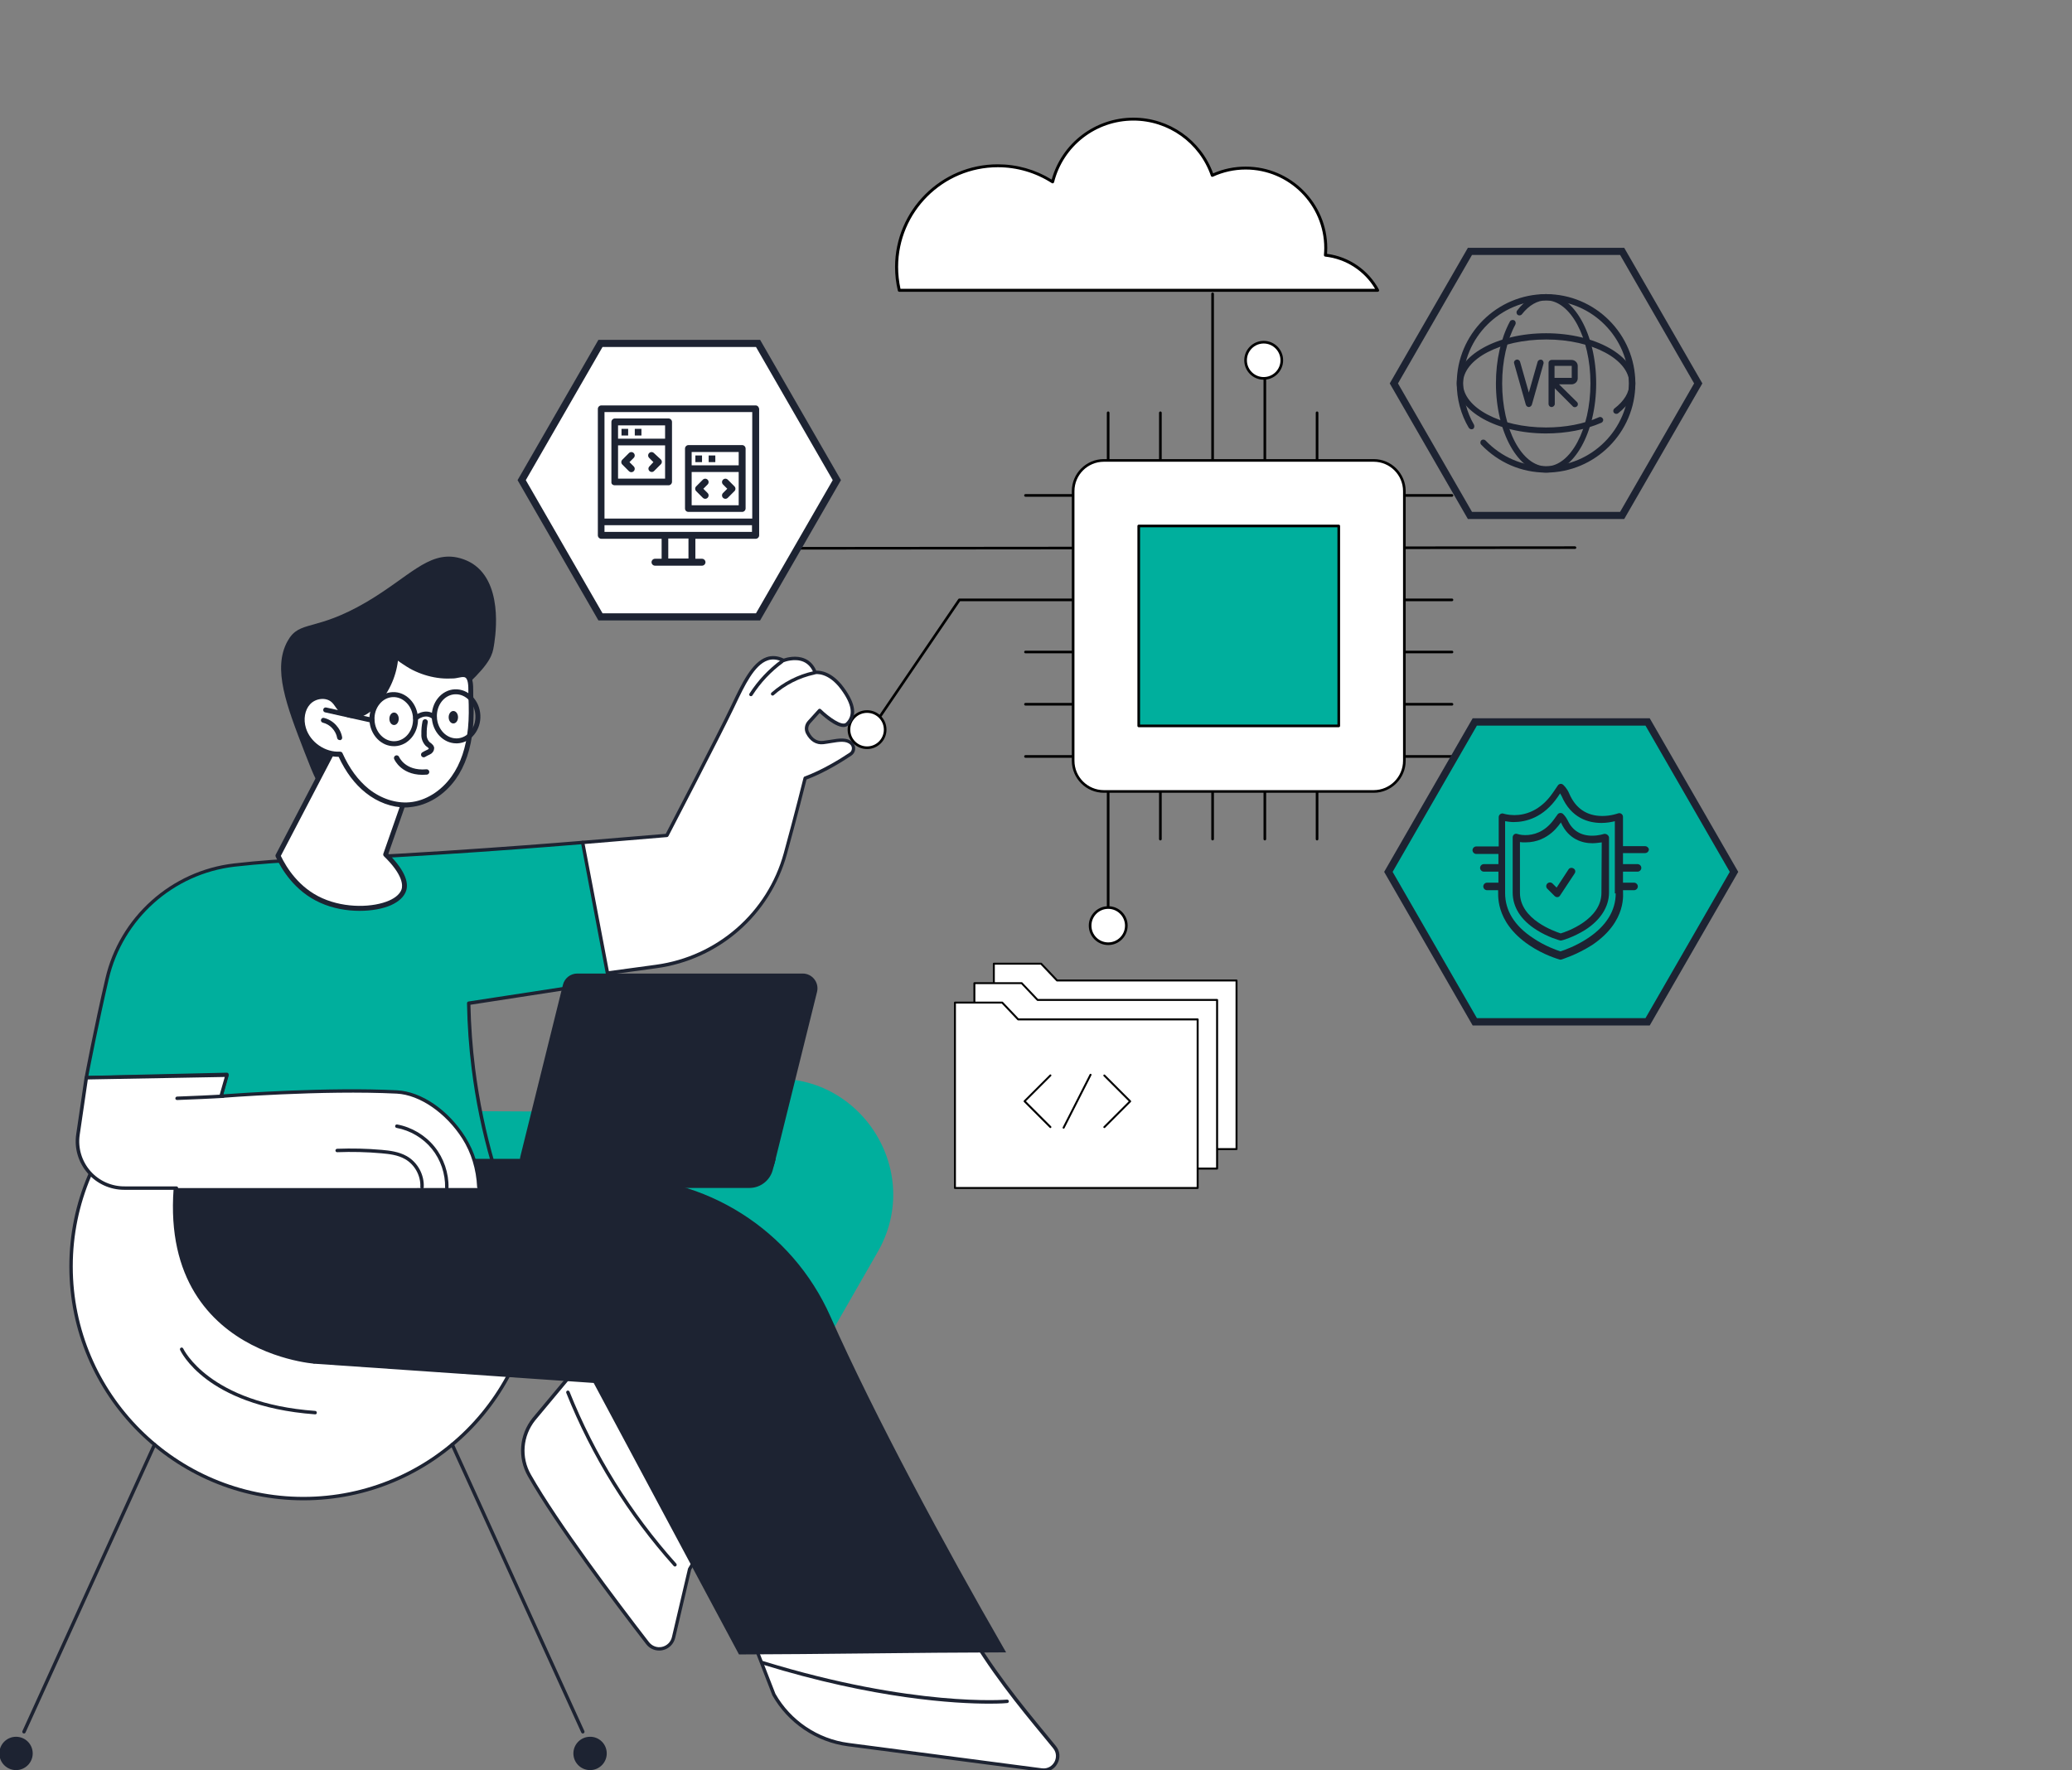 <svg width="1162" height="993" viewBox="0 0 1162 993" fill="none" xmlns="http://www.w3.org/2000/svg">
<rect x="0" y="0" width="1162" height="993" fill="#808080" stroke="none"/>
<g clip-path="url(#clip0_3752_5344)">
<path d="M621.466 515.867C621.062 515.867 620.726 515.531 620.726 515.128V231.533C620.726 231.13 621.062 230.793 621.466 230.793C621.869 230.793 622.206 231.13 622.206 231.533V515.128C622.206 515.531 621.869 515.867 621.466 515.867Z" fill="black"/>
<path d="M650.756 471.397C650.353 471.397 650.016 471.061 650.016 470.658V231.533C650.016 231.13 650.353 230.793 650.756 230.793C651.16 230.793 651.496 231.13 651.496 231.533V470.624C651.496 471.061 651.16 471.397 650.756 471.397Z" fill="black"/>
<path d="M680.042 471.397C679.638 471.397 679.302 471.061 679.302 470.657V164.81C679.302 164.407 679.638 164.071 680.042 164.071C680.445 164.071 680.782 164.407 680.782 164.81V470.624C680.782 471.061 680.445 471.397 680.042 471.397Z" fill="black"/>
<path d="M709.333 471.397C708.93 471.397 708.594 471.06 708.594 470.657V201.885C708.594 201.482 708.93 201.146 709.333 201.146C709.737 201.146 710.073 201.482 710.073 201.885V470.657C710.073 471.06 709.737 471.397 709.333 471.397Z" fill="black"/>
<path d="M738.624 471.397C738.22 471.397 737.884 471.061 737.884 470.658V231.533C737.884 231.13 738.22 230.793 738.624 230.793C739.027 230.793 739.363 231.13 739.363 231.533V470.624C739.363 471.061 739.061 471.397 738.624 471.397Z" fill="black"/>
<path d="M814.284 425.044H575.096C574.693 425.044 574.356 424.708 574.356 424.304C574.356 423.901 574.693 423.565 575.096 423.565H814.284C814.688 423.565 815.024 423.901 815.024 424.304C815.058 424.708 814.721 425.044 814.284 425.044Z" fill="black"/>
<path d="M814.284 395.767H575.096C574.693 395.767 574.356 395.431 574.356 395.028C574.356 394.624 574.693 394.288 575.096 394.288H814.284C814.688 394.288 815.024 394.624 815.024 395.028C815.058 395.431 814.721 395.767 814.284 395.767Z" fill="black"/>
<path d="M814.284 366.457H575.096C574.693 366.457 574.356 366.12 574.356 365.717C574.356 365.314 574.693 364.978 575.096 364.978H814.284C814.688 364.978 815.024 365.314 815.024 365.717C815.058 366.154 814.721 366.457 814.284 366.457Z" fill="black"/>
<path d="M493.87 402.101C493.735 402.101 493.601 402.067 493.5 402C493.13 401.798 493.029 401.328 493.231 400.992L537.368 336.104C537.503 335.868 537.738 335.734 538.007 335.734H814.286C814.689 335.734 815.026 336.07 815.026 336.473C815.026 336.877 814.689 337.213 814.286 337.213H538.444L494.509 401.731C494.374 401.966 494.139 402.101 493.87 402.101Z" fill="black"/>
<path d="M715.872 209.267C719.837 205.303 719.837 198.876 715.872 194.911C711.906 190.947 705.476 190.947 701.51 194.911C697.544 198.876 697.544 205.303 701.51 209.267C705.476 213.232 711.906 213.232 715.872 209.267Z" fill="white"/>
<path d="M708.692 212.978C702.673 212.978 697.797 208.104 697.797 202.087C697.797 196.07 702.673 191.196 708.692 191.196C714.711 191.196 719.587 196.07 719.587 202.087C719.587 208.07 714.711 212.978 708.692 212.978ZM708.692 192.675C703.514 192.675 699.277 196.877 699.277 202.087C699.277 207.263 703.48 211.499 708.692 211.499C713.871 211.499 718.108 207.297 718.108 202.087C718.108 196.911 713.871 192.675 708.692 192.675Z" fill="black"/>
<path d="M490.155 418.642C495.337 416.497 497.797 410.558 495.651 405.378C493.505 400.199 487.564 397.739 482.382 399.885C477.2 402.03 474.74 407.969 476.886 413.148C479.032 418.328 484.973 420.788 490.155 418.642Z" fill="white"/>
<path d="M486.256 420.155C480.237 420.155 475.361 415.281 475.361 409.265C475.361 403.248 480.237 398.374 486.256 398.374C492.275 398.374 497.151 403.248 497.151 409.265C497.151 415.281 492.275 420.155 486.256 420.155ZM486.256 399.853C481.077 399.853 476.84 404.055 476.84 409.265C476.84 414.475 481.044 418.676 486.256 418.676C491.434 418.676 495.671 414.475 495.671 409.265C495.671 404.055 491.434 399.853 486.256 399.853Z" fill="black"/>
<path d="M628.674 526.378C632.64 522.414 632.64 515.987 628.674 512.022C624.708 508.058 618.279 508.058 614.313 512.022C610.347 515.987 610.347 522.414 614.313 526.378C618.279 530.342 624.708 530.342 628.674 526.378Z" fill="white"/>
<path d="M621.501 530.086C615.482 530.086 610.606 525.212 610.606 519.195C610.606 513.178 615.482 508.304 621.501 508.304C627.52 508.304 632.396 513.178 632.396 519.195C632.396 525.212 627.52 530.086 621.501 530.086ZM621.501 509.783C616.323 509.783 612.086 513.985 612.086 519.195C612.086 524.371 616.289 528.607 621.501 528.607C626.68 528.607 630.917 524.405 630.917 519.195C630.917 514.018 626.68 509.783 621.501 509.783Z" fill="black"/>
<path d="M883.236 307.891L448.301 308.263C447.988 308.263 447.745 308.094 447.606 307.824L409.094 229.616C408.921 229.244 409.094 228.805 409.477 228.636C409.859 228.467 410.311 228.636 410.485 229.008L448.787 306.81L883.236 306.438C883.653 306.438 884.001 306.776 884.001 307.181C884.001 307.553 883.688 307.891 883.236 307.891Z" fill="black"/>
<path d="M814.284 278.625H575.096C574.693 278.625 574.356 278.289 574.356 277.885C574.356 277.482 574.693 277.146 575.096 277.146H814.284C814.688 277.146 815.024 277.482 815.024 277.885C815.058 278.289 814.721 278.625 814.284 278.625Z" fill="black"/>
<path d="M770.366 443.934H619.045C609.528 443.934 601.828 436.237 601.828 426.724V275.465C601.828 265.952 609.528 258.255 619.045 258.255H770.366C779.882 258.255 787.583 265.952 787.583 275.465V426.724C787.583 436.237 779.882 443.934 770.366 443.934Z" fill="white"/>
<path d="M770.366 444.674H619.045C609.125 444.674 601.088 436.607 601.088 426.725V275.465C601.088 265.549 609.158 257.516 619.045 257.516H770.366C780.286 257.516 788.322 265.583 788.322 275.465V426.725C788.322 436.607 780.252 444.674 770.366 444.674ZM619.045 258.995C609.965 258.995 602.567 266.39 602.567 275.465V426.725C602.567 435.8 609.965 443.195 619.045 443.195H770.366C779.445 443.195 786.843 435.8 786.843 426.725V275.465C786.843 266.39 779.445 258.995 770.366 258.995H619.045Z" fill="black"/>
<path d="M750.794 295.028H638.615V407.162H750.794V295.028Z" fill="#00AF9D"/>
<path d="M750.794 407.901H638.615C638.211 407.901 637.875 407.565 637.875 407.162V295.028C637.875 294.625 638.211 294.289 638.615 294.289H750.794C751.198 294.289 751.534 294.625 751.534 295.028V407.162C751.534 407.565 751.198 407.901 750.794 407.901ZM639.355 406.422H750.054V295.768H639.355V406.422Z" fill="black"/>
<path d="M772.599 162.825C766.794 152.13 755.981 144.507 743.308 143.103C743.422 141.776 743.498 140.486 743.498 139.121C743.498 114.317 723.389 94.255 698.613 94.255C691.898 94.255 685.561 95.734 679.87 98.351C673.572 79.994 656.157 66.834 635.668 66.834C613.814 66.834 595.488 81.815 590.328 102.067C581.488 96.341 570.902 93.041 559.596 93.041C528.256 93.041 502.835 118.451 502.835 149.778C502.835 154.292 503.366 158.653 504.353 162.863H772.599V162.825Z" fill="white"/>
<path d="M772.6 163.66H504.316C503.937 163.66 503.595 163.394 503.519 163.015C502.495 158.691 501.964 154.216 501.964 149.741C502.002 117.997 527.802 92.169 559.559 92.169C570.296 92.169 580.73 95.127 589.798 100.74C595.527 80.222 614.232 66 635.631 66C655.627 66 673.497 78.516 680.327 97.251C686.094 94.71 692.24 93.459 698.614 93.459C723.845 93.459 744.334 113.977 744.334 139.159C744.334 140.183 744.296 141.283 744.22 142.383C756.551 143.976 767.364 151.448 773.321 162.446C773.473 162.712 773.473 163.015 773.321 163.28C773.169 163.508 772.904 163.66 772.6 163.66ZM504.999 161.991H771.158C765.202 151.941 754.844 145.228 743.234 143.938C742.778 143.9 742.437 143.483 742.475 143.028C742.589 141.625 742.664 140.373 742.664 139.122C742.664 114.849 722.897 95.089 698.614 95.089C692.202 95.089 686.018 96.455 680.213 99.109C679.985 99.223 679.757 99.223 679.53 99.109C679.302 99.034 679.15 98.844 679.074 98.617C672.7 80.109 655.247 67.631 635.631 67.631C614.574 67.631 596.286 81.853 591.126 102.219C591.05 102.485 590.861 102.675 590.633 102.788C590.367 102.902 590.102 102.864 589.874 102.712C580.844 96.872 570.372 93.8 559.597 93.8C528.75 93.8 503.671 118.869 503.671 149.703C503.671 153.875 504.126 157.971 504.999 161.991Z" fill="black"/>
<path d="M908.562 289.128H909.718L910.295 288.126L951.815 216.063L952.391 215.064L951.815 214.066L910.295 142.002L909.718 141H908.562H825.521H824.365L823.788 142.002L782.267 214.066L781.692 215.064L782.267 216.063L823.788 288.126L824.365 289.128H825.521H908.562Z" stroke="#1D2332" stroke-width="4"/>
<g clip-path="url(#clip1_3752_5344)">
<path d="M867.046 265.076C853.199 265.076 840.331 259.484 830.68 249.417C829.981 248.718 830.12 247.6 830.68 247.041C831.379 246.342 832.498 246.481 833.058 247.041C842.009 256.408 853.898 261.581 866.906 261.581C892.641 261.581 913.482 240.749 913.482 215.025C913.482 189.3 892.781 168.469 867.046 168.469C841.31 168.469 820.47 189.3 820.47 215.025C820.47 223.134 822.568 231.242 826.624 238.233C827.043 239.072 826.764 240.19 826.064 240.61C825.225 241.029 824.246 240.749 823.687 239.911C819.211 232.361 816.973 223.833 816.973 215.025C816.973 187.483 839.492 164.974 867.046 164.974C894.599 164.974 917.118 187.483 917.118 215.025C917.118 242.567 894.599 265.076 867.046 265.076Z" fill="#1D2332"/>
<path d="M867.045 265.076C851.52 265.076 838.932 242.567 838.932 215.025C838.932 202.023 841.729 189.72 846.764 180.352C847.184 179.514 848.303 179.234 849.142 179.653C849.981 180.073 850.261 181.191 849.841 182.03C845.086 190.838 842.428 202.582 842.428 215.025C842.428 240.749 853.478 261.581 867.185 261.581C880.752 261.581 891.941 240.749 891.941 215.025C891.941 189.3 880.612 168.469 867.045 168.469C862.29 168.469 857.534 171.125 853.478 176.298C852.918 176.997 851.799 177.137 851.1 176.578C850.401 176.018 850.261 174.9 850.82 174.201C855.436 168.049 861.171 164.974 867.045 164.974C882.57 164.974 895.158 187.483 895.158 215.025C895.158 242.567 882.57 265.076 867.045 265.076Z" fill="#1D2332"/>
<path d="M867.045 243.126C839.491 243.126 816.973 230.543 816.973 215.025C816.973 199.506 839.491 186.923 867.045 186.923C894.599 186.923 917.118 199.506 917.118 215.025C917.118 221.176 913.761 226.908 907.467 231.802C906.768 232.361 905.649 232.221 905.089 231.522C904.53 230.823 904.67 229.704 905.369 229.145C910.824 224.951 913.761 220.198 913.761 215.164C913.761 201.603 892.921 190.419 867.185 190.419C841.45 190.419 820.469 201.324 820.469 215.025C820.469 228.586 841.31 239.771 867.045 239.771C877.815 239.771 888.305 237.813 896.697 234.039C897.536 233.619 898.516 234.039 898.935 234.877C899.355 235.716 898.935 236.695 898.096 237.114C889.144 241.029 878.375 243.126 867.045 243.126Z" fill="#1D2332"/>
<path d="M857.394 228.306C856.555 228.306 855.995 227.747 855.715 227.048L849.142 203.84C848.862 202.861 849.421 202.022 850.4 201.743C851.24 201.463 852.219 202.022 852.498 203.001L857.394 220.197L862.289 203.001C862.569 202.022 863.548 201.603 864.387 201.743C865.366 202.022 865.786 203.001 865.646 203.84L859.072 227.048C858.792 227.747 858.093 228.306 857.394 228.306Z" fill="#1D2332"/>
<path d="M870.121 228.306C869.142 228.306 868.442 227.468 868.442 226.629V213.766V203.561C868.442 202.582 869.282 201.883 870.121 201.883H881.31C883.268 201.883 884.807 203.421 884.807 205.238V212.229C884.807 214.046 883.268 215.584 881.31 215.584H874.317L884.387 225.51C885.087 226.209 885.087 227.328 884.387 227.887C883.688 228.586 882.569 228.586 882.01 227.887L871.939 217.821V226.629C871.939 227.468 871.1 228.306 870.121 228.306ZM871.939 211.949H881.31C881.45 211.949 881.45 211.949 881.45 211.949V205.238C881.45 205.238 881.45 205.238 881.31 205.238H871.799V211.949H871.939Z" fill="#1D2332"/>
</g>
<path d="M423.969 346H425.125L425.702 344.998L468.734 270.312L469.309 269.314L468.734 268.316L425.702 193.629L425.125 192.627H423.969H337.906H336.75L336.173 193.629L293.142 268.316L292.567 269.314L293.142 270.312L336.173 344.998L336.75 346H337.906H423.969Z" fill="white" stroke="#1D2332" stroke-width="4"/>
<path d="M423.806 227.407H337.219C336.175 227.407 335.281 228.303 335.281 229.348V300.274C335.281 301.319 336.175 302.215 337.219 302.215H371.049V313.414H367.323C366.28 313.414 365.386 314.31 365.386 315.355C365.386 316.4 366.28 317.296 367.323 317.296C372.688 317.296 383.568 317.296 393.702 317.296C394.745 317.296 395.639 316.4 395.639 315.355C395.639 314.31 394.745 313.414 393.702 313.414H389.976V302.215H423.806C424.849 302.215 425.744 301.319 425.744 300.274V229.348C425.595 228.303 424.849 227.407 423.806 227.407ZM421.869 231.14V290.867H339.007V231.14H421.869ZM386.101 313.264H374.775V302.066H386.101V313.264ZM339.007 298.333V294.6H421.72V298.333C405.773 298.333 355.252 298.333 339.007 298.333Z" fill="#1D2332"/>
<path d="M344.822 272.202H374.927C375.97 272.202 376.864 271.306 376.864 270.261C376.864 265.184 376.864 245.475 376.864 236.665C376.864 235.62 375.97 234.724 374.927 234.724H344.822C343.779 234.724 342.885 235.62 342.885 236.665C342.885 239.651 342.885 261.75 342.885 270.261C342.736 271.456 343.63 272.202 344.822 272.202ZM346.61 268.469V249.805H372.989V268.469H346.61ZM346.61 238.606H372.989V246.072H346.61V238.606Z" fill="#1D2332"/>
<path d="M355.4 254.134C354.655 253.388 353.463 253.388 352.718 254.134L348.992 257.867C348.247 258.614 348.247 259.808 348.992 260.555L352.718 264.288C353.463 265.034 354.655 265.034 355.4 264.288C356.146 263.541 356.146 262.347 355.4 261.6L353.016 259.211L355.4 256.822C356.146 256.075 356.146 254.881 355.4 254.134Z" fill="#1D2332"/>
<path d="M366.729 254.135C365.983 253.388 364.791 253.388 364.046 254.135C363.301 254.881 363.301 256.076 364.046 256.822L366.43 259.211L364.195 261.601C363.003 262.795 363.897 264.736 365.536 264.736C365.983 264.736 366.43 264.587 366.878 264.139L370.603 260.406C371.349 259.659 371.349 258.465 370.603 257.718L366.729 254.135Z" fill="#1D2332"/>
<path d="M352.274 240.547H348.548V244.28H352.274V240.547Z" fill="#1D2332"/>
<path d="M359.725 240.547H355.999V244.28H359.725V240.547Z" fill="#1D2332"/>
<path d="M386.1 287.134H416.204C417.247 287.134 418.142 286.238 418.142 285.192C418.142 280.116 418.142 260.406 418.142 251.596C418.142 250.551 417.247 249.655 416.204 249.655H386.1C385.057 249.655 384.162 250.551 384.162 251.596C384.162 254.582 384.162 276.681 384.162 285.192C384.162 286.387 385.057 287.134 386.1 287.134ZM387.888 283.401V264.736H414.267V283.401H387.888ZM387.888 253.537H414.267V261.003H387.888V253.537Z" fill="#1D2332"/>
<path d="M396.832 269.067C396.087 268.32 394.895 268.32 394.15 269.067L390.424 272.8C389.679 273.546 389.679 274.741 390.424 275.487L394.15 279.22C394.895 279.967 396.087 279.967 396.832 279.22C397.577 278.474 397.577 277.279 396.832 276.533L394.448 274.144L396.832 271.754C397.577 271.008 397.577 269.813 396.832 269.067Z" fill="#1D2332"/>
<path d="M408.159 269.067C407.414 268.32 406.221 268.32 405.476 269.067C404.731 269.813 404.731 271.008 405.476 271.754L407.861 274.144L405.476 276.533C404.731 277.279 404.731 278.474 405.476 279.22C406.221 279.967 407.414 279.967 408.159 279.22L411.884 275.487C412.63 274.741 412.63 273.546 411.884 272.8L408.159 269.067Z" fill="#1D2332"/>
<path d="M393.702 255.478H389.977V259.211H393.702V255.478Z" fill="#1D2332"/>
<path d="M401.159 255.478H397.433V259.211H401.159V255.478Z" fill="#1D2332"/>
<path d="M922.809 573.142H923.998L924.592 572.111L971.861 490.07L972.453 489.042L971.861 488.015L924.592 405.972L923.998 404.942H922.809H828.27H827.08L826.486 405.972L779.217 488.015L778.625 489.042L779.217 490.07L826.486 572.111L827.08 573.142H828.27H922.809Z" fill="#00AF9D" stroke="#1D2332" stroke-width="4.116"/>
<g clip-path="url(#clip2_3752_5344)">
<path d="M899.413 467.779C899.413 467.779 896.638 468.755 892.884 468.755C886.518 468.755 881.785 465.828 879.173 460.136C878.031 457.86 876.562 456.559 876.398 456.396C875.419 455.746 874.113 455.908 873.46 456.884L871.338 459.811C866.115 466.966 859.749 468.43 855.342 468.43C852.731 468.43 850.935 467.779 850.935 467.779C849.63 467.292 848.324 468.267 848.324 469.731V500.628C848.324 508.759 852.894 516.077 861.708 521.606C868.074 525.671 874.603 527.46 874.766 527.46C875.093 527.623 875.419 527.623 875.909 527.46C876.235 527.46 882.438 525.671 888.967 521.606C897.618 516.077 902.351 508.597 902.351 500.628V469.731C902.188 468.43 900.719 467.454 899.413 467.779ZM898.107 500.791C898.107 515.752 878.684 522.582 875.256 523.557C871.828 522.419 852.404 515.752 852.404 500.791V472.333C853.22 472.495 854.363 472.495 855.506 472.495C868.89 472.495 874.929 461.6 875.419 461.275C875.419 461.437 875.582 461.6 875.582 461.763C879.826 470.869 887.498 472.983 893.047 472.983C895.006 472.983 896.802 472.658 898.271 472.495L898.107 500.791Z" fill="#1D2332"/>
<path d="M882.442 487.131C881.463 486.48 880.157 486.805 879.668 487.619L872.975 497.863L870.69 495.587C869.874 494.774 868.568 494.774 867.752 495.587C866.936 496.4 866.936 497.701 867.752 498.514L871.833 502.579C872.812 503.555 874.281 503.393 874.934 502.254L883.095 489.895C883.748 488.919 883.422 487.619 882.442 487.131Z" fill="#1D2332"/>
<path d="M922.594 474.609H910.189V458.185C910.189 456.721 908.72 455.746 907.414 456.233C907.414 456.233 903.497 457.697 898.6 457.697C889.949 457.697 883.583 453.469 879.992 445.013C878.686 441.923 876.728 440.297 876.564 440.134C875.585 439.321 874.279 439.646 873.626 440.622L870.852 444.687C863.833 454.932 855.182 457.209 849.306 457.209C845.715 457.209 843.267 456.396 843.267 456.396C841.961 455.908 840.492 456.884 840.492 458.347V474.772H827.923C826.781 474.772 825.802 475.748 825.802 476.886C825.802 478.024 826.781 479 827.923 479H840.329V484.692H832.167C831.025 484.692 830.045 485.667 830.045 486.806C830.045 487.944 831.025 488.92 832.167 488.92H840.329V495.099H833.963C832.82 495.099 831.841 496.075 831.841 497.213C831.841 498.351 832.82 499.327 833.963 499.327H840.165C840.492 500.466 837.554 516.565 857.467 530.062C865.792 535.754 874.116 538.03 874.606 538.193C874.932 538.356 875.422 538.356 875.748 538.193C876.075 538.03 884.236 535.591 892.887 530.062C912.964 516.565 910.026 500.628 910.189 499.327H916.391C917.534 499.327 918.513 498.351 918.513 497.213C918.513 496.075 917.534 495.099 916.391 495.099H910.189V488.92H918.35C919.493 488.92 920.472 487.944 920.472 486.806C920.472 485.667 919.493 484.692 918.35 484.692H910.189V478.512H922.594C923.736 478.512 924.716 477.536 924.716 476.398C924.553 475.422 923.573 474.609 922.594 474.609ZM906.108 501.116C906.108 510.71 900.885 519.329 890.602 526.159C884.073 530.55 877.217 532.989 875.095 533.64C873.137 532.989 866.445 530.712 859.752 526.159C849.306 519.329 844.083 510.71 844.083 500.953V460.624C845.389 460.787 847.021 461.112 848.816 461.112C855.672 461.112 865.628 458.673 873.626 446.964L874.932 445.013C875.259 445.501 875.422 445.988 875.748 446.476C881.135 458.998 890.928 461.6 898.11 461.6C901.048 461.6 903.66 461.112 905.619 460.624V501.116H906.108Z" fill="#1D2332"/>
</g>
<path d="M262.284 802.443C313.168 751.588 313.168 669.137 262.284 618.283C211.4 567.429 128.9 567.429 78.015 618.283C27.131 669.137 27.131 751.588 78.015 802.443C128.9 853.297 211.4 853.297 262.284 802.443Z" fill="white"/>
<path d="M170.145 841.547C97.762 841.547 38.885 782.705 38.885 710.365C38.885 638.024 97.762 579.182 170.145 579.182C242.529 579.182 301.406 638.024 301.406 710.365C301.406 782.705 242.529 841.547 170.145 841.547ZM170.145 581.104C98.855 581.104 40.808 639.072 40.808 710.365C40.808 781.657 98.855 839.625 170.145 839.625C241.436 839.625 299.483 781.657 299.483 710.365C299.483 639.072 241.48 581.104 170.145 581.104Z" fill="#1D2332"/>
<path d="M176.79 793.321C176.746 793.321 176.746 793.321 176.702 793.321C145.013 791.005 126.13 781.395 115.902 773.706C104.712 765.319 101.172 757.543 100.997 757.194C100.778 756.713 100.997 756.146 101.478 755.927C101.959 755.709 102.527 755.927 102.745 756.408C102.877 756.713 117.257 787.074 176.79 791.398C177.314 791.442 177.708 791.879 177.664 792.447C177.708 792.971 177.271 793.321 176.79 793.321Z" fill="#1D2332"/>
<path d="M13.449 972.338C13.318 972.338 13.187 972.294 13.056 972.25C12.575 972.032 12.357 971.464 12.575 970.984L85.789 809.921C86.008 809.44 86.576 809.222 87.057 809.44C87.537 809.659 87.756 810.227 87.537 810.707L14.323 971.77C14.149 972.119 13.799 972.338 13.449 972.338Z" fill="#1D2332"/>
<path d="M18.345 983.521C18.345 988.675 14.148 992.869 8.991 992.869C3.833 992.869 -0.363 988.675 -0.363 983.521C-0.363 978.366 3.833 974.172 8.991 974.172C14.148 974.172 18.345 978.322 18.345 983.521Z" fill="#1D2332"/>
<path d="M340.268 983.521C340.268 988.675 336.072 992.869 330.914 992.869C325.757 992.869 321.561 988.675 321.561 983.521C321.561 978.366 325.757 974.172 330.914 974.172C336.072 974.129 340.268 978.322 340.268 983.521Z" fill="#1D2332"/>
<path d="M326.849 972.338C326.499 972.338 326.149 972.119 325.975 971.77L252.761 810.707C252.542 810.227 252.761 809.659 253.241 809.44C253.722 809.222 254.291 809.44 254.509 809.921L327.723 970.984C327.942 971.464 327.723 972.032 327.242 972.25C327.111 972.294 326.98 972.338 326.849 972.338Z" fill="#1D2332"/>
<path d="M338.35 749.375C325.368 764.926 312.387 780.477 299.405 796.029C292.193 805.071 291.187 817.565 296.913 827.569C312.692 855.221 346.087 899.472 363.221 921.62C367.461 927.124 376.159 925.202 377.776 918.475L386.781 880.12C391.108 872.869 395.391 865.574 399.719 858.322C379.219 822.021 358.763 785.72 338.35 749.375Z" fill="white"/>
<path d="M369.645 925.814C366.847 925.814 364.181 924.547 362.389 922.232C344.293 898.817 311.642 855.483 296.038 828.049C290.093 817.653 291.142 804.853 298.616 795.418L337.562 748.763C337.78 748.501 338.086 748.37 338.392 748.414C338.698 748.457 339.004 748.632 339.135 748.894L400.46 857.842C400.635 858.148 400.635 858.497 400.46 858.803L387.61 880.47L378.649 918.694C377.819 922.188 375.152 924.809 371.656 925.596C371 925.77 370.301 925.814 369.645 925.814ZM338.174 751.078L300.146 796.684C293.153 805.465 292.191 817.434 297.742 827.132C313.303 854.435 345.91 897.725 363.963 921.096C365.711 923.324 368.508 924.372 371.262 923.761C374.016 923.149 376.158 921.052 376.813 918.3L385.818 879.946C385.861 879.859 385.861 879.771 385.905 879.684L398.537 858.366L338.174 751.078Z" fill="#1D2332"/>
<path d="M378.517 878.679C378.255 878.679 377.993 878.592 377.818 878.373C352.16 849.673 331.879 817.041 317.586 781.308C317.367 780.827 317.629 780.259 318.11 780.041C318.591 779.866 319.159 780.084 319.378 780.565C333.584 816.08 353.734 848.537 379.26 877.063C379.61 877.456 379.566 878.068 379.173 878.417C378.998 878.592 378.736 878.679 378.517 878.679Z" fill="#1D2332"/>
<path d="M540.898 910.568H418.467L433.94 950.495C442.638 965.872 458.068 976.269 475.595 978.584L584.171 992.825C591.252 993.743 595.841 985.574 591.339 980.026C578.008 963.601 556.59 938.963 540.898 910.568Z" fill="white"/>
<path d="M585.308 993.83C584.914 993.83 584.477 993.787 584.084 993.743L475.509 979.502C457.762 977.187 441.939 966.484 433.154 950.933C433.11 950.889 433.11 950.845 433.11 950.802L417.637 910.874C417.506 910.569 417.549 910.263 417.724 910.001C417.899 909.739 418.205 909.564 418.511 909.564H540.942C541.292 909.564 541.598 909.739 541.773 910.044C555.454 934.813 573.55 956.743 586.75 972.775C588.673 975.09 590.465 977.274 592.126 979.327C594.487 982.21 594.793 986.011 593.001 989.243C591.383 992.17 588.498 993.83 585.308 993.83ZM434.858 950.059C443.382 965.086 458.637 975.352 475.771 977.624L584.346 991.865C587.799 992.301 590.203 990.336 591.296 988.37C592.389 986.404 592.826 983.302 590.597 980.594C588.936 978.541 587.143 976.357 585.22 974.041C572.064 958.097 554.055 936.255 540.33 911.53H419.866L434.858 950.059Z" fill="#1D2332"/>
<path d="M426.948 605.742L299.272 623.434L204.727 622.997C188.642 680.267 374.453 701.934 374.453 701.934C356.051 722.902 337.649 743.914 319.247 764.883C331.53 770.736 349.407 781.089 366.803 798.738C387.872 820.186 398.537 842.596 403.826 856.269C433.155 805.159 462.44 754.093 491.77 703.026C519.394 656.284 480.799 598.272 426.948 605.742Z" fill="#00AF9D"/>
<path d="M560.789 925.853L562.516 925.85L561.653 924.354C529.751 869.017 489.69 794.921 464.796 738.835C443.433 690.631 395.113 660.036 342.387 661.4C342.387 661.4 342.387 661.4 342.387 661.4L243.654 663.907L245.152 613.46L245.178 612.601L244.333 612.447L235.984 610.918L235.804 610.885L235.623 610.918L104.363 635.075L103.731 635.191L103.574 635.815C95.99 665.967 96.719 689.1 102.155 706.842C107.594 724.592 117.722 736.869 128.802 745.337C139.87 753.795 151.879 758.446 161.105 760.983C165.721 762.253 169.648 762.996 172.427 763.421C173.816 763.634 174.918 763.768 175.676 763.849C176.056 763.889 176.349 763.916 176.548 763.934C176.648 763.942 176.725 763.948 176.777 763.952L176.837 763.957L176.854 763.958L176.858 763.958C176.86 763.958 176.861 763.958 176.927 762.96L176.861 763.958L176.867 763.959C178.304 764.046 217.613 766.753 256.574 769.44C276.052 770.784 295.44 772.121 309.959 773.123L327.487 774.333L332.392 774.672L333.574 774.754C360.631 825.308 387.688 875.863 414.745 926.46L415.028 926.991L415.629 926.989C438.247 926.925 462.12 926.676 486.03 926.427L488.201 926.405C512.837 926.148 537.474 925.897 560.789 925.853Z" fill="#1D2332" stroke="#1D2332" stroke-width="2"/>
<path d="M466.462 745.924C466.113 745.924 465.763 745.705 465.588 745.356C464.714 743.434 463.883 741.512 463.009 739.633C446.618 702.677 413.311 675.33 373.885 666.463C373.36 666.331 373.054 665.851 373.142 665.327C373.273 664.803 373.754 664.497 374.278 664.584C414.273 673.583 448.104 701.366 464.714 738.891C465.544 740.769 466.418 742.691 467.293 744.613C467.511 745.094 467.293 745.662 466.812 745.88C466.724 745.88 466.593 745.924 466.462 745.924Z" fill="#1D2332"/>
<path d="M554.885 955.607C535.871 955.607 490.719 953.117 427.427 933.59C426.903 933.415 426.641 932.891 426.772 932.367C426.947 931.843 427.471 931.581 427.952 931.712C512.355 957.704 564.195 953.379 564.72 953.335C565.288 953.291 565.725 953.685 565.769 954.209C565.813 954.733 565.419 955.214 564.895 955.257C564.764 955.301 561.354 955.607 554.885 955.607Z" fill="#1D2332"/>
<path d="M302.375 495.135L326.721 472.55L373.972 468.618C373.972 468.618 402.82 413.184 410.338 397.501C417.856 381.818 425.637 363.602 439.449 370.461C439.449 370.461 452.562 365.219 457.151 377.232C457.151 377.232 464.713 375.746 472.319 386.099C479.924 396.409 478.963 402.35 475.072 406.107C471.182 409.864 459.599 398.549 459.599 398.549L453.698 405.058C452.212 406.718 451.819 409.121 452.824 411.087C454.223 413.839 456.889 417.071 461.61 416.547C467.991 415.805 474.023 413.62 477.52 417.159C479.225 418.862 478.919 421.702 476.908 423.056C472.1 426.289 461.654 432.798 451.469 436.511C451.469 436.511 446.486 456.562 440.411 478.753C431.144 512.477 402.602 537.421 367.94 542.139L338.785 546.114L302.375 495.135Z" fill="white"/>
<path d="M338.873 547.031C338.567 547.031 338.261 546.9 338.086 546.638L301.589 495.702C301.326 495.309 301.37 494.785 301.72 494.435L326.066 471.851C326.241 471.72 326.416 471.632 326.634 471.589L373.36 467.701C376.201 462.284 402.427 411.785 409.464 397.064L410.557 394.792C416.021 383.347 421.659 371.509 429.877 368.626C432.936 367.577 436.171 367.839 439.493 369.412C441.023 368.888 446.487 367.315 451.382 369.456C454.223 370.679 456.365 372.95 457.764 376.183C459.993 376.096 466.549 376.62 473.106 385.488C480.012 394.836 480.886 401.782 475.772 406.762C471.838 410.606 462.79 402.786 459.687 399.903L454.442 405.713C453.218 407.068 452.912 409.077 453.742 410.65C455.622 414.319 458.244 415.935 461.566 415.586C462.965 415.411 464.364 415.193 465.719 414.974C470.614 414.144 475.204 413.402 478.22 416.46C479.225 417.464 479.706 418.862 479.575 420.304C479.444 421.745 478.657 423.012 477.433 423.842C472.275 427.293 462.266 433.54 452.3 437.253C451.513 440.486 446.836 459.008 441.329 479.015C431.931 513.176 403.17 538.338 368.027 543.099L338.873 547.075C338.96 547.031 338.917 547.031 338.873 547.031ZM303.643 495.265L339.31 545.021L367.896 541.134C402.252 536.459 430.401 511.865 439.58 478.447C445.612 456.518 450.595 436.423 450.639 436.205C450.726 435.899 450.945 435.637 451.251 435.549C461.173 431.924 471.314 425.633 476.471 422.182C477.215 421.702 477.652 420.915 477.739 420.042C477.826 419.168 477.521 418.338 476.952 417.726C474.592 415.367 470.658 416.023 466.112 416.765C464.714 416.984 463.315 417.246 461.829 417.421C457.72 417.901 454.267 415.761 452.038 411.48C450.858 409.164 451.251 406.325 453.043 404.359L458.944 397.85C459.119 397.675 459.381 397.544 459.643 397.544C459.905 397.544 460.168 397.632 460.343 397.807C464.888 402.219 472.275 407.504 474.461 405.364C478.744 401.214 477.826 395.054 471.576 386.623C464.408 376.926 457.414 378.149 457.37 378.149C456.889 378.236 456.452 377.974 456.278 377.537C455.097 374.436 453.174 372.339 450.639 371.203C445.7 369.062 439.843 371.29 439.799 371.334C439.537 371.421 439.274 371.421 439.012 371.29C435.996 369.805 433.199 369.499 430.532 370.417C423.014 372.994 417.594 384.483 412.305 395.579L411.213 397.85C403.782 413.358 375.152 468.443 374.846 469.011C374.671 469.317 374.409 469.492 374.059 469.536L327.115 473.467L303.643 495.265Z" fill="#1D2332"/>
<path d="M433.284 390.162C433.022 390.162 432.76 390.031 432.585 389.856C432.235 389.463 432.279 388.851 432.672 388.502C439.36 382.561 447.534 378.411 456.275 376.489C456.8 376.358 457.324 376.707 457.412 377.231C457.543 377.755 457.193 378.28 456.669 378.367C448.233 380.202 440.365 384.221 433.896 389.943C433.765 390.074 433.503 390.162 433.284 390.162Z" fill="#1D2332"/>
<path d="M421.133 390.511C420.958 390.511 420.783 390.468 420.609 390.38C420.171 390.075 420.04 389.507 420.303 389.07C425.023 381.687 431.011 375.353 438.049 370.155C438.486 369.849 439.098 369.936 439.404 370.373C439.71 370.81 439.622 371.422 439.185 371.727C432.323 376.751 426.509 382.954 421.92 390.118C421.745 390.38 421.439 390.511 421.133 390.511Z" fill="#1D2332"/>
<path d="M326.718 472.55L341.58 550.614L262.858 562.758C263.077 573.984 263.82 586.26 265.481 599.408C268.016 619.721 272.125 637.719 276.627 653.096C223.825 651.436 167.746 648.859 114.988 647.199L127.27 602.728L48.418 604.519C48.418 604.519 53.488 577.479 60.045 549.085C67.956 514.88 96.543 489.238 131.423 485.219C143.705 483.821 157.867 482.641 173.734 482.117C236.764 480.108 326.718 472.55 326.718 472.55Z" fill="#00AF9D"/>
<path d="M276.627 654.057C250.183 653.227 222.514 652.179 195.764 651.13C169.013 650.082 141.345 648.99 114.944 648.203C114.638 648.203 114.376 648.029 114.201 647.81C114.026 647.592 113.983 647.286 114.026 646.98L125.959 603.733L48.418 605.48C48.156 605.48 47.85 605.349 47.675 605.131C47.5 604.913 47.413 604.607 47.456 604.345C47.5 604.083 52.571 576.955 59.083 548.91C67.082 514.312 96.106 488.364 131.292 484.301C144.929 482.729 159.179 481.68 173.69 481.2C235.977 479.146 325.757 471.677 326.675 471.589C327.156 471.545 327.593 471.895 327.68 472.375L342.541 550.439C342.585 550.701 342.541 550.963 342.367 551.181C342.235 551.4 341.973 551.531 341.711 551.574L263.82 563.587C264.082 575.513 264.956 587.526 266.443 599.321C268.715 617.362 272.475 635.36 277.545 652.834C277.632 653.14 277.589 653.445 277.37 653.707C277.195 653.926 276.933 654.057 276.627 654.057ZM116.212 646.281C142.219 647.111 169.494 648.16 195.808 649.164C222.121 650.169 249.308 651.261 275.316 652.047C270.376 634.88 266.705 617.188 264.519 599.496C262.99 587.352 262.115 574.989 261.897 562.714C261.897 562.233 262.246 561.84 262.727 561.753L340.443 549.827L325.975 473.555C316.578 474.341 232.83 481.156 173.778 483.078C159.31 483.559 145.104 484.607 131.51 486.136C97.154 490.111 68.787 515.491 60.963 549.259C55.237 573.984 50.604 597.967 49.554 603.471L127.227 601.68C127.489 601.68 127.839 601.811 128.014 602.029C128.188 602.248 128.276 602.597 128.188 602.859L116.212 646.281Z" fill="#1D2332"/>
<path d="M420.305 666.331H210.848V660.041C210.848 654.493 215.35 649.994 220.901 649.994H435.035L433.331 656.371C431.713 662.225 426.381 666.331 420.305 666.331Z" fill="#1D2332"/>
<path d="M426.291 658.905H299.882C294.506 658.905 290.528 653.838 291.84 648.596L315.705 552.36C316.623 548.647 319.945 546.069 323.748 546.069H450.157C455.533 546.069 459.511 551.137 458.199 556.379L434.334 652.614C433.416 656.328 430.094 658.905 426.291 658.905Z" fill="#1D2332"/>
<path d="M48.377 604.519L43.7 636.365C41.34 652.441 53.972 666.769 70.232 666.42C136.365 666.42 202.455 666.376 268.587 666.376C268.325 659.78 266.883 648.902 260.151 638.243C250.055 622.299 234.844 613.125 222.561 612.514C180.687 610.373 123.952 614.916 123.952 614.916L127.317 603.122L48.377 604.519Z" fill="white"/>
<path d="M69.663 667.38C61.839 667.38 54.452 664.06 49.251 658.163C43.962 652.135 41.558 644.14 42.738 636.234L47.415 604.388C47.502 603.908 47.896 603.558 48.333 603.558L127.273 602.16C127.535 602.16 127.885 602.291 128.06 602.553C128.234 602.815 128.322 603.121 128.234 603.383L125.262 613.824C134.223 613.168 184.751 609.63 222.604 611.552C236.285 612.251 251.321 622.517 260.937 637.719C266.095 645.888 268.98 655.324 269.504 665.764C269.548 666.288 269.111 666.725 268.587 666.769C268.062 666.812 267.625 666.376 267.581 665.851C267.1 655.76 264.303 646.63 259.32 638.724C250.141 624.264 235.367 614.086 222.516 613.431C181.167 611.334 124.606 615.79 124.038 615.833C123.732 615.877 123.426 615.746 123.208 615.484C122.989 615.222 122.946 614.916 123.033 614.61L126.049 604.082L49.251 605.48L44.705 636.496C43.612 643.878 45.841 651.305 50.737 656.896C55.676 662.488 62.757 665.589 70.231 665.458H98.949C99.473 665.458 99.91 665.895 99.91 666.419C99.91 666.943 99.473 667.38 98.949 667.38H70.275C70.057 667.38 69.882 667.38 69.663 667.38Z" fill="#1D2332"/>
<path d="M99.297 617.013C98.773 617.013 98.336 616.62 98.336 616.095C98.336 615.571 98.729 615.134 99.254 615.091C103.843 614.916 108.433 614.741 113.022 614.523C115.558 614.435 117.393 614.304 119.317 614.217C121.021 614.13 122.77 613.999 124.999 613.911C125.48 613.868 125.961 614.304 126.004 614.829C126.048 615.353 125.611 615.79 125.086 615.833C122.857 615.921 121.109 616.052 119.404 616.139C117.481 616.27 115.645 616.358 113.11 616.445C108.52 616.62 103.931 616.838 99.297 617.013Z" fill="#1D2332"/>
<path d="M236.679 666.856H236.635C236.111 666.813 235.717 666.376 235.717 665.852C236.067 659.561 232.614 653.227 227.106 650.125C223.129 647.854 218.408 647.286 213.906 646.893C205.689 646.15 197.34 645.975 189.123 646.281C188.598 646.325 188.161 645.888 188.117 645.364C188.117 644.84 188.511 644.403 189.035 644.359C197.34 644.053 205.776 644.228 214.081 644.971C218.583 645.364 223.741 646.019 228.068 648.465C234.187 651.916 238.034 658.95 237.64 665.983C237.597 666.463 237.16 666.856 236.679 666.856Z" fill="#1D2332"/>
<path d="M250.579 667.205C250.011 667.205 249.617 666.768 249.617 666.201C249.792 658.425 247.126 650.474 242.187 644.402C237.291 638.33 230.035 634.049 222.386 632.651C221.862 632.564 221.512 632.04 221.599 631.516C221.687 630.991 222.211 630.642 222.736 630.729C230.866 632.214 238.471 636.758 243.673 643.179C248.874 649.601 251.715 657.988 251.541 666.244C251.541 666.768 251.103 667.205 250.579 667.205Z" fill="#1D2332"/>
<path d="M170.756 421.779C160.727 395.834 152.666 375.027 161.298 359.549C168.027 347.496 176.659 354.664 205.666 337.6C229.215 323.707 240.005 309.434 256.254 312.67C261.84 313.811 265.585 316.476 266.537 317.237C283.04 329.797 277.264 360.246 276.947 362.403C275.423 371.982 271.869 380.8 184.022 445.377C178.88 442.65 176.151 435.672 170.756 421.779Z" fill="#1D2332"/>
<path d="M190.497 413.723C178.945 435.799 167.456 457.938 155.904 480.014C158.316 485.215 165.235 498.41 180.088 505.071C198.178 513.19 223.123 509.448 226.487 499.235C227.121 497.268 228.327 490.988 216.204 479.252L231.755 434.784L190.497 413.723Z" fill="white"/>
<path d="M201.669 510.907C194.496 510.907 186.626 509.575 179.517 506.34C165.235 499.933 157.809 487.436 154.635 480.585C154.445 480.204 154.445 479.76 154.635 479.379L189.228 413.089C189.609 412.391 190.434 412.137 191.069 412.518L232.39 433.515C233.025 433.833 233.278 434.53 233.088 435.228L217.791 478.872C228.201 489.275 229.026 495.873 227.756 499.679C226.677 502.914 223.757 505.705 219.251 507.735C214.808 509.702 208.524 510.907 201.669 510.907ZM157.491 480.077C160.665 486.675 167.647 497.966 180.723 503.802C193.925 509.702 209.603 508.94 218.235 505.134C221.98 503.485 224.392 501.265 225.217 498.791C225.852 496.761 226.233 490.861 215.315 480.267C214.935 479.887 214.808 479.316 214.998 478.808L230.168 435.482L191.132 415.626L157.491 480.077Z" fill="#1D2332"/>
<path d="M263.865 408.458C262.913 418.29 260.184 428.186 254.408 436.306C248.695 444.426 239.746 450.515 229.844 451.403C221.275 452.165 212.642 448.929 205.914 443.601C199.186 438.272 194.235 430.914 190.744 423.048C181.794 423.619 172.781 417.465 170.179 408.838C168.655 403.89 169.29 398.054 172.781 394.184C176.272 390.315 182.873 389.3 186.745 392.725C188.967 394.692 190.109 397.673 192.394 399.513C194.933 401.543 198.678 401.86 201.789 400.845C204.899 399.83 207.565 397.673 209.85 395.326C217.086 387.904 221.465 377.755 221.973 367.415C221.91 368.366 226.416 371.157 227.178 371.728C229.146 373.06 231.24 374.266 233.462 375.281C237.778 377.247 242.411 378.516 247.108 379.023C249.52 379.277 251.932 379.34 254.281 379.15C256.185 379.023 258.915 378.008 260.755 378.516C264.627 379.594 263.802 386.889 263.929 389.871C264.373 396.087 264.437 402.304 263.865 408.458Z" fill="white"/>
<path d="M227.432 452.926C219.752 452.926 211.754 450.007 205.089 444.679C198.932 439.794 193.855 433.007 189.919 424.506C189.856 424.506 189.729 424.506 189.665 424.506C180.525 424.506 171.575 418.036 168.91 409.282C167.132 403.382 168.211 397.292 171.829 393.296C176.019 388.665 183.445 387.967 187.761 391.71C188.967 392.788 189.856 394.057 190.681 395.262C191.506 396.468 192.331 397.61 193.347 398.434C195.378 400.084 198.488 400.464 201.408 399.513C203.883 398.688 206.295 397.039 208.898 394.374C215.88 387.206 220.196 377.374 220.64 367.351C220.704 366.589 221.338 365.955 222.1 366.019C222.735 366.019 223.243 366.526 223.37 367.097C223.624 367.478 224.639 368.302 227.495 370.142C227.749 370.269 227.94 370.396 228.067 370.522C229.971 371.855 232.002 372.996 234.097 373.948C238.286 375.851 242.729 377.056 247.299 377.564C249.648 377.818 251.996 377.881 254.281 377.691C254.852 377.627 255.551 377.5 256.312 377.374C257.899 377.056 259.676 376.739 261.2 377.12C265.452 378.262 265.389 384.098 265.389 387.967C265.389 388.665 265.389 389.299 265.389 389.807C265.77 397.229 265.706 403.192 265.199 408.584C264.12 419.939 260.882 429.581 255.551 437.067C249.203 446.011 239.682 451.847 229.971 452.735C229.146 452.862 228.257 452.926 227.432 452.926ZM190.808 421.652C191.379 421.652 191.887 421.969 192.077 422.476C195.886 430.977 200.837 437.701 206.803 442.522C213.658 447.978 222.037 450.705 229.717 450.008C238.603 449.246 247.363 443.791 253.266 435.481C258.343 428.376 261.39 419.178 262.469 408.33C262.977 403.065 263.04 397.229 262.66 389.934C262.66 389.363 262.66 388.729 262.66 387.967C262.66 385.176 262.723 380.418 260.502 379.848C259.613 379.594 258.153 379.911 256.884 380.165C256.058 380.355 255.233 380.482 254.472 380.545C251.996 380.672 249.521 380.672 247.045 380.418C242.158 379.911 237.397 378.579 232.954 376.549C230.669 375.534 228.511 374.265 226.48 372.87L225.972 372.552C224.83 371.791 223.877 371.157 223.179 370.586C222.037 380.165 217.657 389.363 210.929 396.277C207.946 399.322 205.216 401.162 202.296 402.114C198.425 403.382 194.362 402.748 191.57 400.591C190.237 399.513 189.284 398.117 188.332 396.785C187.571 395.643 186.809 394.565 185.857 393.74C182.683 391.012 176.971 391.647 173.86 395.072C170.941 398.244 170.052 403.509 171.575 408.394C173.987 416.323 182.429 422.159 190.744 421.588C190.744 421.652 190.744 421.652 190.808 421.652Z" fill="#1D2332"/>
<path d="M181.349 403.953C185.983 405.032 189.728 409.028 190.49 413.722L181.349 403.953Z" fill="white"/>
<path d="M190.491 415.118C189.793 415.118 189.222 414.61 189.095 413.976C188.397 409.853 185.096 406.3 181.034 405.349C180.272 405.159 179.828 404.397 180.018 403.7C180.209 402.938 180.97 402.494 181.669 402.685C186.81 403.89 190.999 408.33 191.888 413.596C192.015 414.357 191.507 415.055 190.745 415.181C190.618 415.118 190.555 415.118 190.491 415.118Z" fill="#1D2332"/>
<path d="M211.635 414.484C208.969 411.756 207.382 408.013 207.191 404.017C207.001 400.02 208.207 396.151 210.619 393.169C213.031 390.124 216.395 388.411 220.076 388.221C223.758 388.031 227.249 389.49 229.978 392.281C232.644 395.009 234.231 398.751 234.421 402.748C234.802 411.121 229.026 418.163 221.536 418.543C221.346 418.543 221.156 418.543 220.965 418.543C217.474 418.543 214.237 417.148 211.635 414.484ZM228.011 394.248C225.853 392.027 223.123 390.885 220.267 391.012C217.411 391.139 214.745 392.535 212.841 394.945C210.873 397.356 209.857 400.528 210.048 403.89C210.175 407.188 211.508 410.297 213.666 412.517C215.824 414.737 218.553 415.879 221.409 415.752C227.376 415.499 231.946 409.726 231.629 402.875C231.502 399.576 230.232 396.468 228.011 394.248Z" fill="#1D2332"/>
<path d="M242.162 402.431C241.781 394.057 247.558 387.016 255.047 386.635C258.729 386.509 262.22 387.904 264.949 390.695C267.615 393.423 269.202 397.166 269.392 401.162C269.583 405.159 268.377 409.028 265.965 412.01C263.553 415.055 260.189 416.767 256.507 416.958C256.317 416.958 256.126 416.958 255.936 416.958C248.637 416.958 242.543 410.551 242.162 402.431ZM255.238 389.427C249.271 389.68 244.701 395.453 245.019 402.304C245.336 409.092 250.414 414.42 256.38 414.167C259.237 414.04 261.903 412.644 263.807 410.233C265.774 407.823 266.79 404.651 266.6 401.289C266.473 397.99 265.14 394.882 262.982 392.662C260.95 390.568 258.348 389.427 255.682 389.427C255.492 389.427 255.365 389.427 255.238 389.427Z" fill="#1D2332"/>
<path d="M233.025 404.207C233.342 404.207 233.66 404.08 233.977 403.89C234.167 403.7 238.738 399.83 242.673 403.382C243.244 403.89 244.133 403.89 244.641 403.319C245.148 402.748 245.148 401.86 244.577 401.352C239.944 397.166 234.421 399.83 232.2 401.797C231.629 402.304 231.565 403.192 232.073 403.763C232.263 404.08 232.644 404.207 233.025 404.207Z" fill="#1D2332"/>
<path d="M208.586 405.349C209.22 405.349 209.792 404.905 209.919 404.271C210.109 403.509 209.601 402.748 208.84 402.621L182.942 396.849C182.181 396.658 181.419 397.166 181.292 397.927C181.102 398.688 181.609 399.45 182.371 399.576L208.268 405.349C208.395 405.349 208.522 405.349 208.586 405.349Z" fill="#1D2332"/>
<path d="M238.419 404.918C237.949 407.2 237.746 409.518 237.815 411.836C237.673 413.789 238.372 415.718 239.774 417.248C240.607 417.987 241.831 418.583 241.994 419.62C241.994 420.091 241.84 420.551 241.551 420.948C241.262 421.346 240.85 421.663 240.362 421.865C239.413 422.286 238.497 422.76 237.619 423.285" stroke="#1D2332" stroke-width="3" stroke-linecap="round" stroke-linejoin="round"/>
<path d="M222.441 425.176C222.441 425.176 226.195 434.159 239.242 433.009" stroke="#1D2332" stroke-width="3" stroke-linecap="round" stroke-linejoin="round"/>
<path d="M223.619 403.178C223.619 405.105 222.49 406.667 220.994 406.667C219.498 406.667 218.369 405.105 218.369 403.178C218.369 401.25 219.524 399.669 220.994 399.669C222.464 399.669 223.619 401.25 223.619 403.178Z" fill="#1D2332"/>
<path d="M256.869 402.304C256.869 404.231 255.74 405.793 254.244 405.793C252.748 405.793 251.619 404.231 251.619 402.304C251.619 400.376 252.774 398.795 254.244 398.795C255.714 398.795 256.869 400.376 256.869 402.304Z" fill="#1D2332"/>
<path d="M693.456 644.534H557.353V540.544H583.881L592.806 549.964H693.456V644.534Z" fill="white"/>
<path d="M693.455 645.078H557.352C557.055 645.078 556.808 644.83 556.808 644.534V540.544C556.808 540.247 557.055 540 557.352 540H583.88C584.029 540 584.177 540.049 584.276 540.173L593.053 549.42H693.455C693.752 549.42 693.999 549.667 693.999 549.964V644.534C694.024 644.855 693.776 645.078 693.455 645.078ZM557.896 643.99H692.911V550.508H592.805C592.657 550.508 592.509 550.458 592.41 550.335L583.633 541.088H557.896V643.99Z" fill="black"/>
<path d="M682.551 655.461H546.448V551.447H572.976L581.901 560.891H682.551V655.461Z" fill="white"/>
<path d="M682.55 656.005H546.447C546.15 656.005 545.903 655.758 545.903 655.462V551.472C545.903 551.175 546.15 550.928 546.447 550.928H572.975C573.124 550.928 573.272 550.977 573.371 551.101L582.148 560.348H682.575C682.872 560.348 683.119 560.595 683.119 560.892V655.462C683.094 655.758 682.872 656.005 682.55 656.005ZM546.991 654.893H682.006V561.411H581.901C581.752 561.411 581.604 561.361 581.505 561.238L572.728 551.991H546.991V654.893Z" fill="black"/>
<path d="M671.648 666.365H535.545V562.351H562.073L570.998 571.795H671.648V666.365Z" fill="white"/>
<path d="M671.647 666.909H535.544C535.247 666.909 535 666.662 535 666.365V562.375C535 562.079 535.247 561.832 535.544 561.832H562.072C562.221 561.832 562.369 561.881 562.468 562.005L571.245 571.251H671.672C671.969 571.251 672.216 571.499 672.216 571.795V666.365C672.191 666.662 671.944 666.909 671.647 666.909ZM536.088 665.821H671.103V572.339H570.998C570.849 572.339 570.701 572.29 570.602 572.166L561.825 562.919H536.088V665.821Z" fill="black"/>
<path d="M619.33 632.74C619.181 632.74 619.058 632.691 618.934 632.592C618.712 632.369 618.712 632.023 618.934 631.825L633.027 617.733L618.934 603.64C618.712 603.417 618.712 603.071 618.934 602.873C619.157 602.651 619.503 602.651 619.701 602.873L634.189 617.362C634.411 617.584 634.411 617.93 634.189 618.128L619.701 632.617C619.602 632.691 619.478 632.74 619.33 632.74Z" fill="black"/>
<path d="M589.093 632.74C588.945 632.74 588.822 632.691 588.698 632.592L574.21 618.104C574.111 618.005 574.062 617.856 574.062 617.708C574.062 617.56 574.111 617.436 574.21 617.312L588.698 602.824C588.92 602.602 589.267 602.602 589.464 602.824C589.687 603.047 589.687 603.393 589.464 603.591L575.372 617.683L589.464 631.776C589.687 631.999 589.687 632.345 589.464 632.543C589.365 632.691 589.242 632.74 589.093 632.74Z" fill="black"/>
<path d="M596.487 633.086C596.413 633.086 596.314 633.061 596.24 633.037C595.968 632.888 595.869 632.567 595.992 632.295L611.098 602.601C611.247 602.329 611.568 602.23 611.84 602.354C612.112 602.502 612.211 602.824 612.087 603.096L596.981 632.789C596.882 632.987 596.685 633.086 596.487 633.086Z" fill="black"/>
</g>
<defs>
<clipPath id="clip0_3752_5344">
<rect width="1162" height="993" fill="white"/>
</clipPath>
<clipPath id="clip1_3752_5344">
<rect width="100.145" height="100.102" fill="white" transform="translate(816.971 164.974)"/>
</clipPath>
<clipPath id="clip2_3752_5344">
<rect width="98.914" height="98.872" fill="white" transform="translate(825.793 439.646)"/>
</clipPath>
</defs>
</svg>
